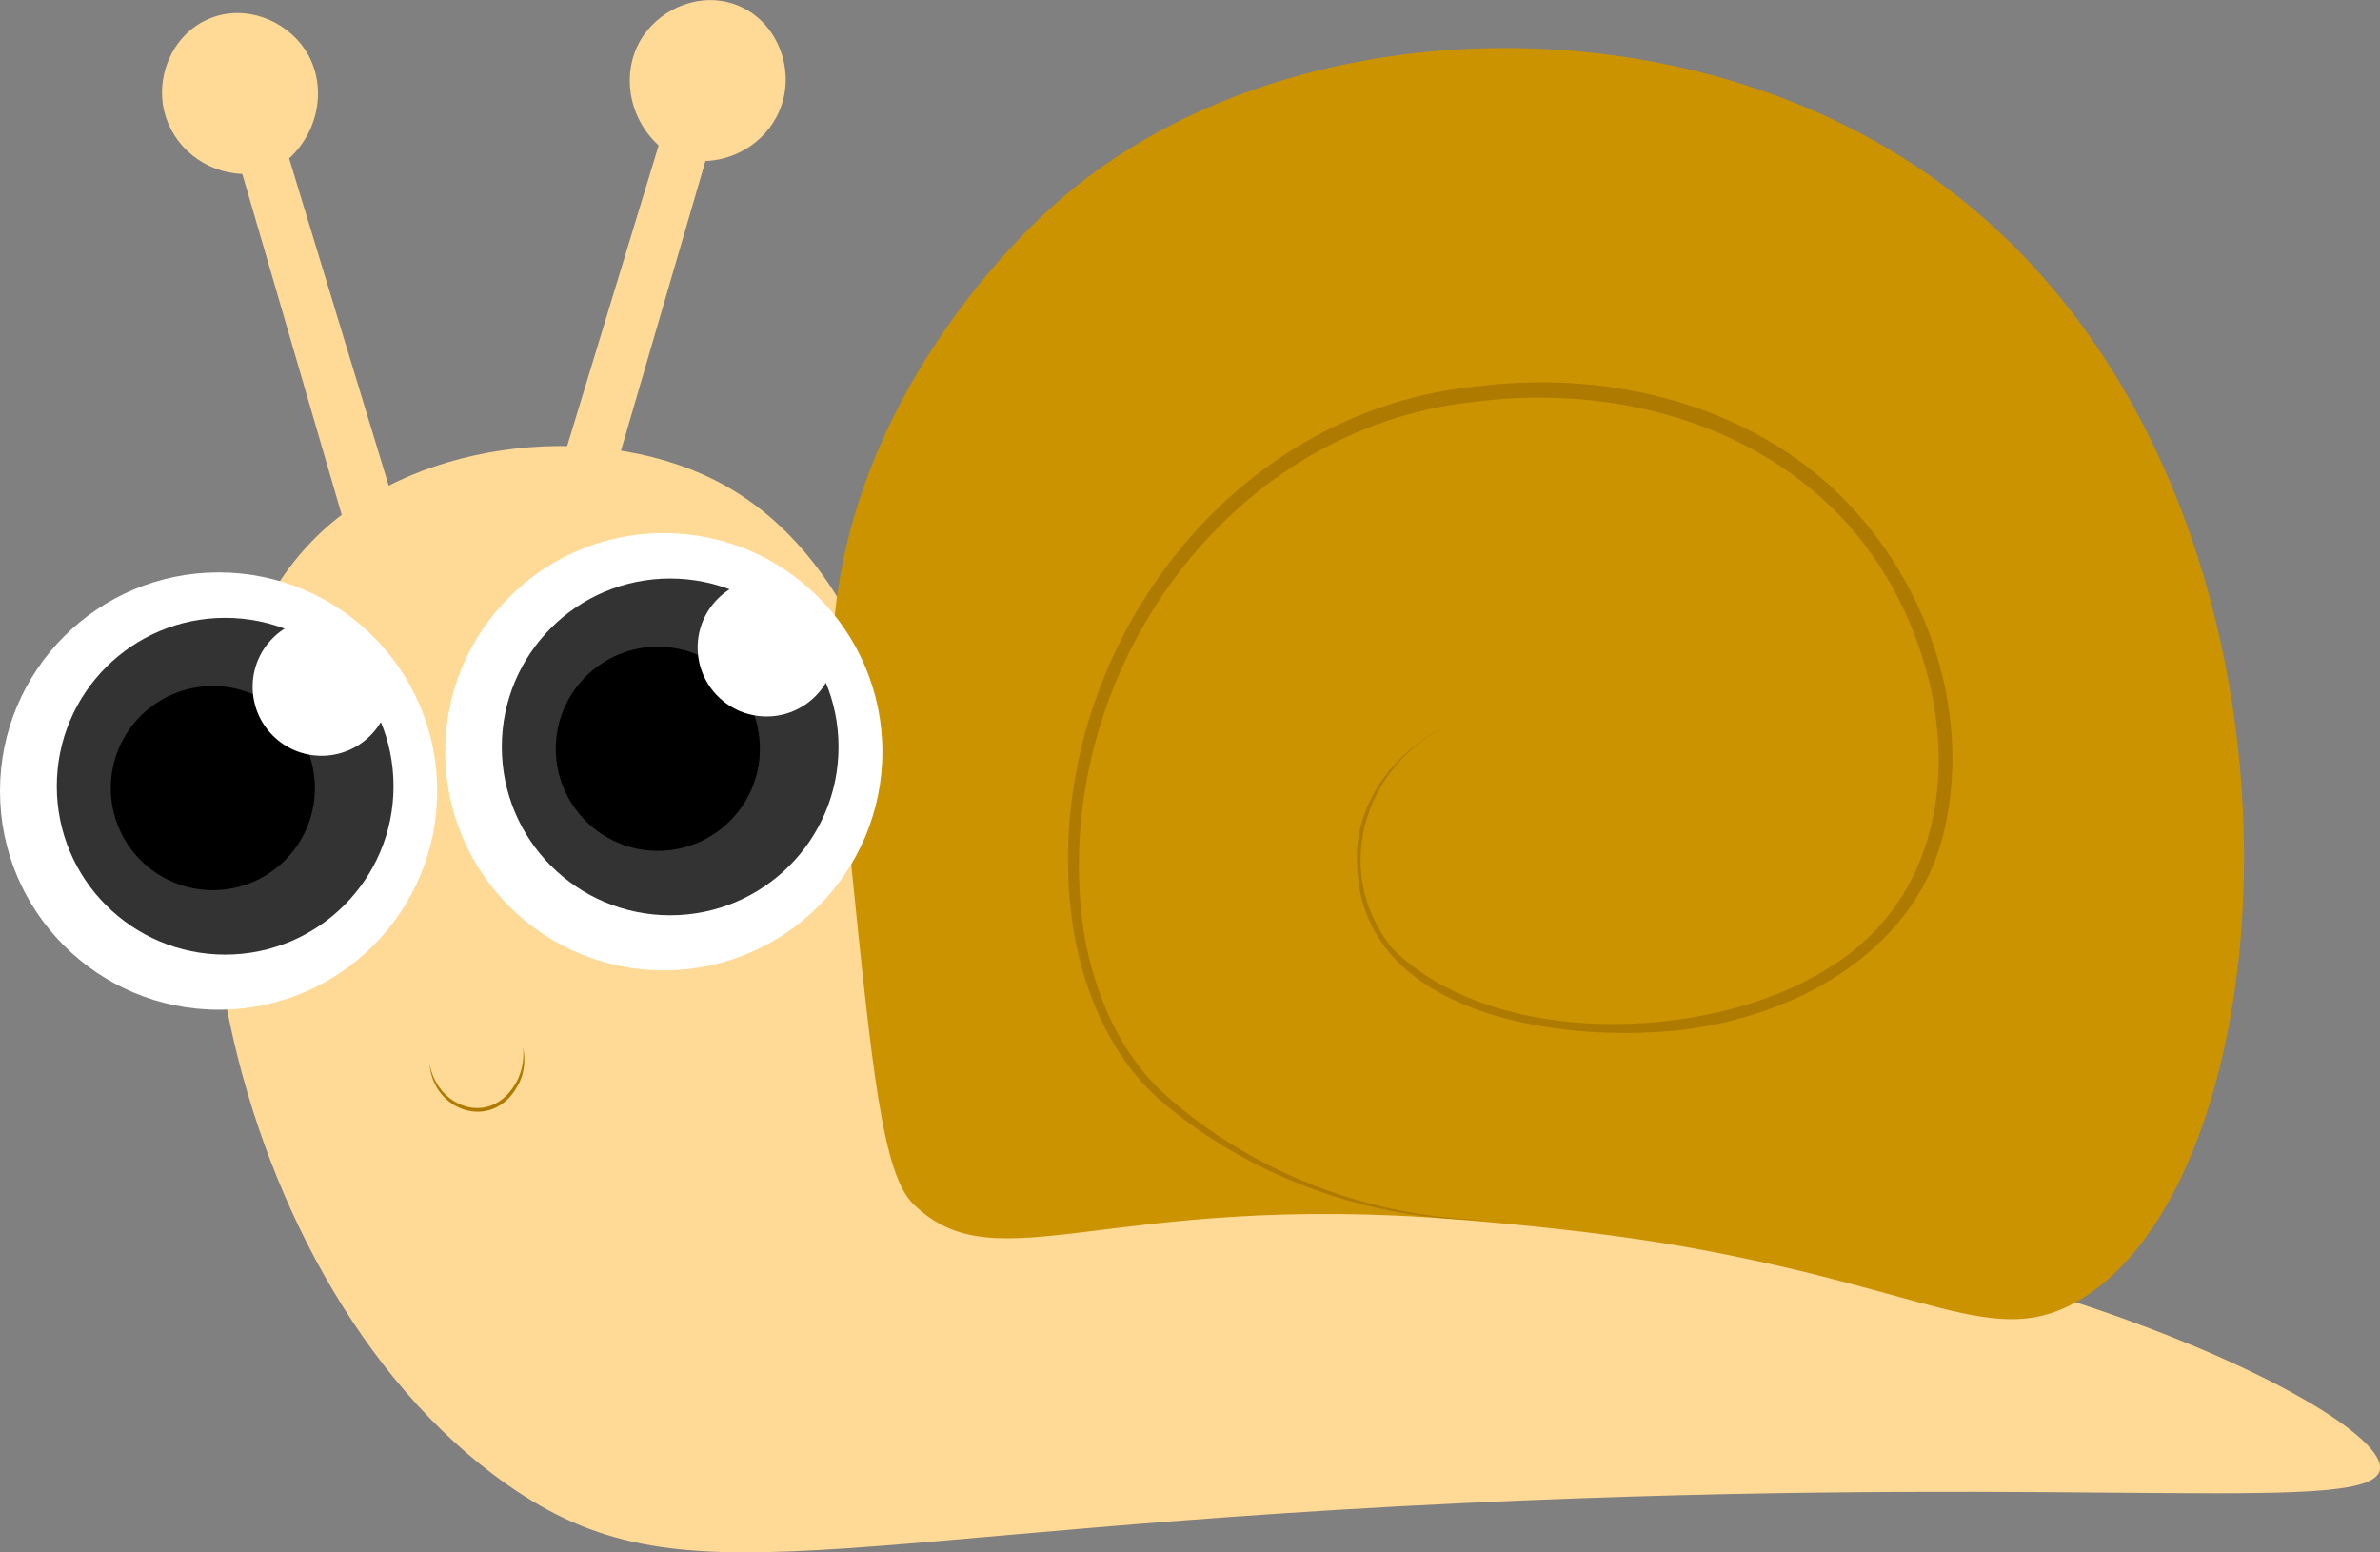 <?xml version="1.0" encoding="UTF-8"?>
<svg id="Layer_2" data-name="Layer 2" xmlns="http://www.w3.org/2000/svg" viewBox="0 0 152.53 99.48">
  <rect x="0" y="0" width="152.53" height="99.48" fill="#808080" stroke="none"/>
  <defs>
    <style>
      .cls-1 {
        fill: #cc9300;
      }

      .cls-2 {
        fill: #ae7b00;
      }

      .cls-3 {
        fill: #fff;
      }

      .cls-4 {
        fill: #ffd996;
      }

      .cls-5 {
        fill: #333;
      }
    </style>
  </defs>
  <g id="Layer_1-2" data-name="Layer 1">
    <g>
      <path class="cls-4" d="M32.53,95.15c-18.97-13.28-25.16-48.6-12-61,6.45-6.08,18.29-7.34,26-3,10.74,6.05,12.51,22.42,13,27,.92,8.51-1.16,10.52,1,14,4.87,7.85,19.77,4.67,36,5,30.29.62,56.53,13.31,56,17-.42,2.94-17.84.46-55,2-45.06,1.87-53.65,6.94-65-1Z"/>
      <path class="cls-1" d="M53.53,39.15c1.62-14.91,12.77-24.9,14-26C81.54.61,106.88-.41,123.53,11.15c26.28,18.25,24.1,63.13,10,72-5.04,3.17-8.76.25-21.23-2.41-3.94-.84-8.79-1.77-18.77-2.59-22.64-1.85-29.62,4.28-35-1-1.97-1.93-2.64-8.62-4-22-.88-8.69-1.32-13.04-1-16Z"/>
      <path class="cls-2" d="M96.53,78.15c-7.98.34-16.12-2.45-22.21-7.67-3.06-2.71-4.76-6.65-5.48-10.59-2.73-16.31,8.85-33.4,25.69-35.12,8-1.04,16.66.84,22.75,6.35,5.98,5.45,9.2,14.18,7.31,22.16-1.97,8.35-10.86,12.56-18.8,12.87-7.31.38-18.62-1.64-18.82-10.81-.22-4.16,2.83-7.75,6.57-9.18-5.96,2.3-8.41,9.5-4.32,14.6,6.48,6.47,20.29,6,27.74,1.41,11.1-6.55,8.3-22.85-.31-30.33-5.89-5.26-14.27-7.08-21.99-6.11-16.41,1.65-27.6,18.16-25.19,34.07.67,3.86,2.26,7.67,5.2,10.34,5.89,5.27,13.96,8.21,21.88,8.03h0Z"/>
      <path class="cls-2" d="M27.53,68.15c.47,2.79,3.79,4.03,5.43,1.41.46-.7.64-1.56.57-2.41.17.84.06,1.76-.4,2.51-1.63,2.84-5.4,1.54-5.6-1.51h0Z"/>
      <path class="cls-4" d="M22.53,35.15c-2.33-8-4.67-16-7-24-2.41-.1-4.45-1.75-5-4-.58-2.38.61-5.08,3-6,2.26-.87,4.76.16,6,2,1.42,2.11,1.04,5.13-1,7,2.33,7.67,4.67,15.33,7,23"/>
      <path class="cls-4" d="M38.21,34.32c2.33-8,4.67-16,7-24,2.41-.1,4.45-1.75,5-4,.58-2.38-.61-5.08-3-6-2.26-.87-4.76.16-6,2-1.42,2.11-1.04,5.13,1,7-2.33,7.67-4.67,15.33-7,23"/>
      <circle class="cls-3" cx="14.01" cy="50.69" r="14.01"/>
      <circle class="cls-5" cx="14.43" cy="50.38" r="10.79"/>
      <circle cx="13.64" cy="50.5" r="6.54"/>
      <circle class="cls-3" cx="20.61" cy="44.01" r="4.42"/>
      <circle class="cls-3" cx="42.54" cy="48.17" r="14.01"/>
      <circle class="cls-5" cx="42.95" cy="47.86" r="10.79"/>
      <circle cx="42.16" cy="47.98" r="6.54"/>
      <circle class="cls-3" cx="49.13" cy="41.49" r="4.42"/>
    </g>
  </g>
</svg>